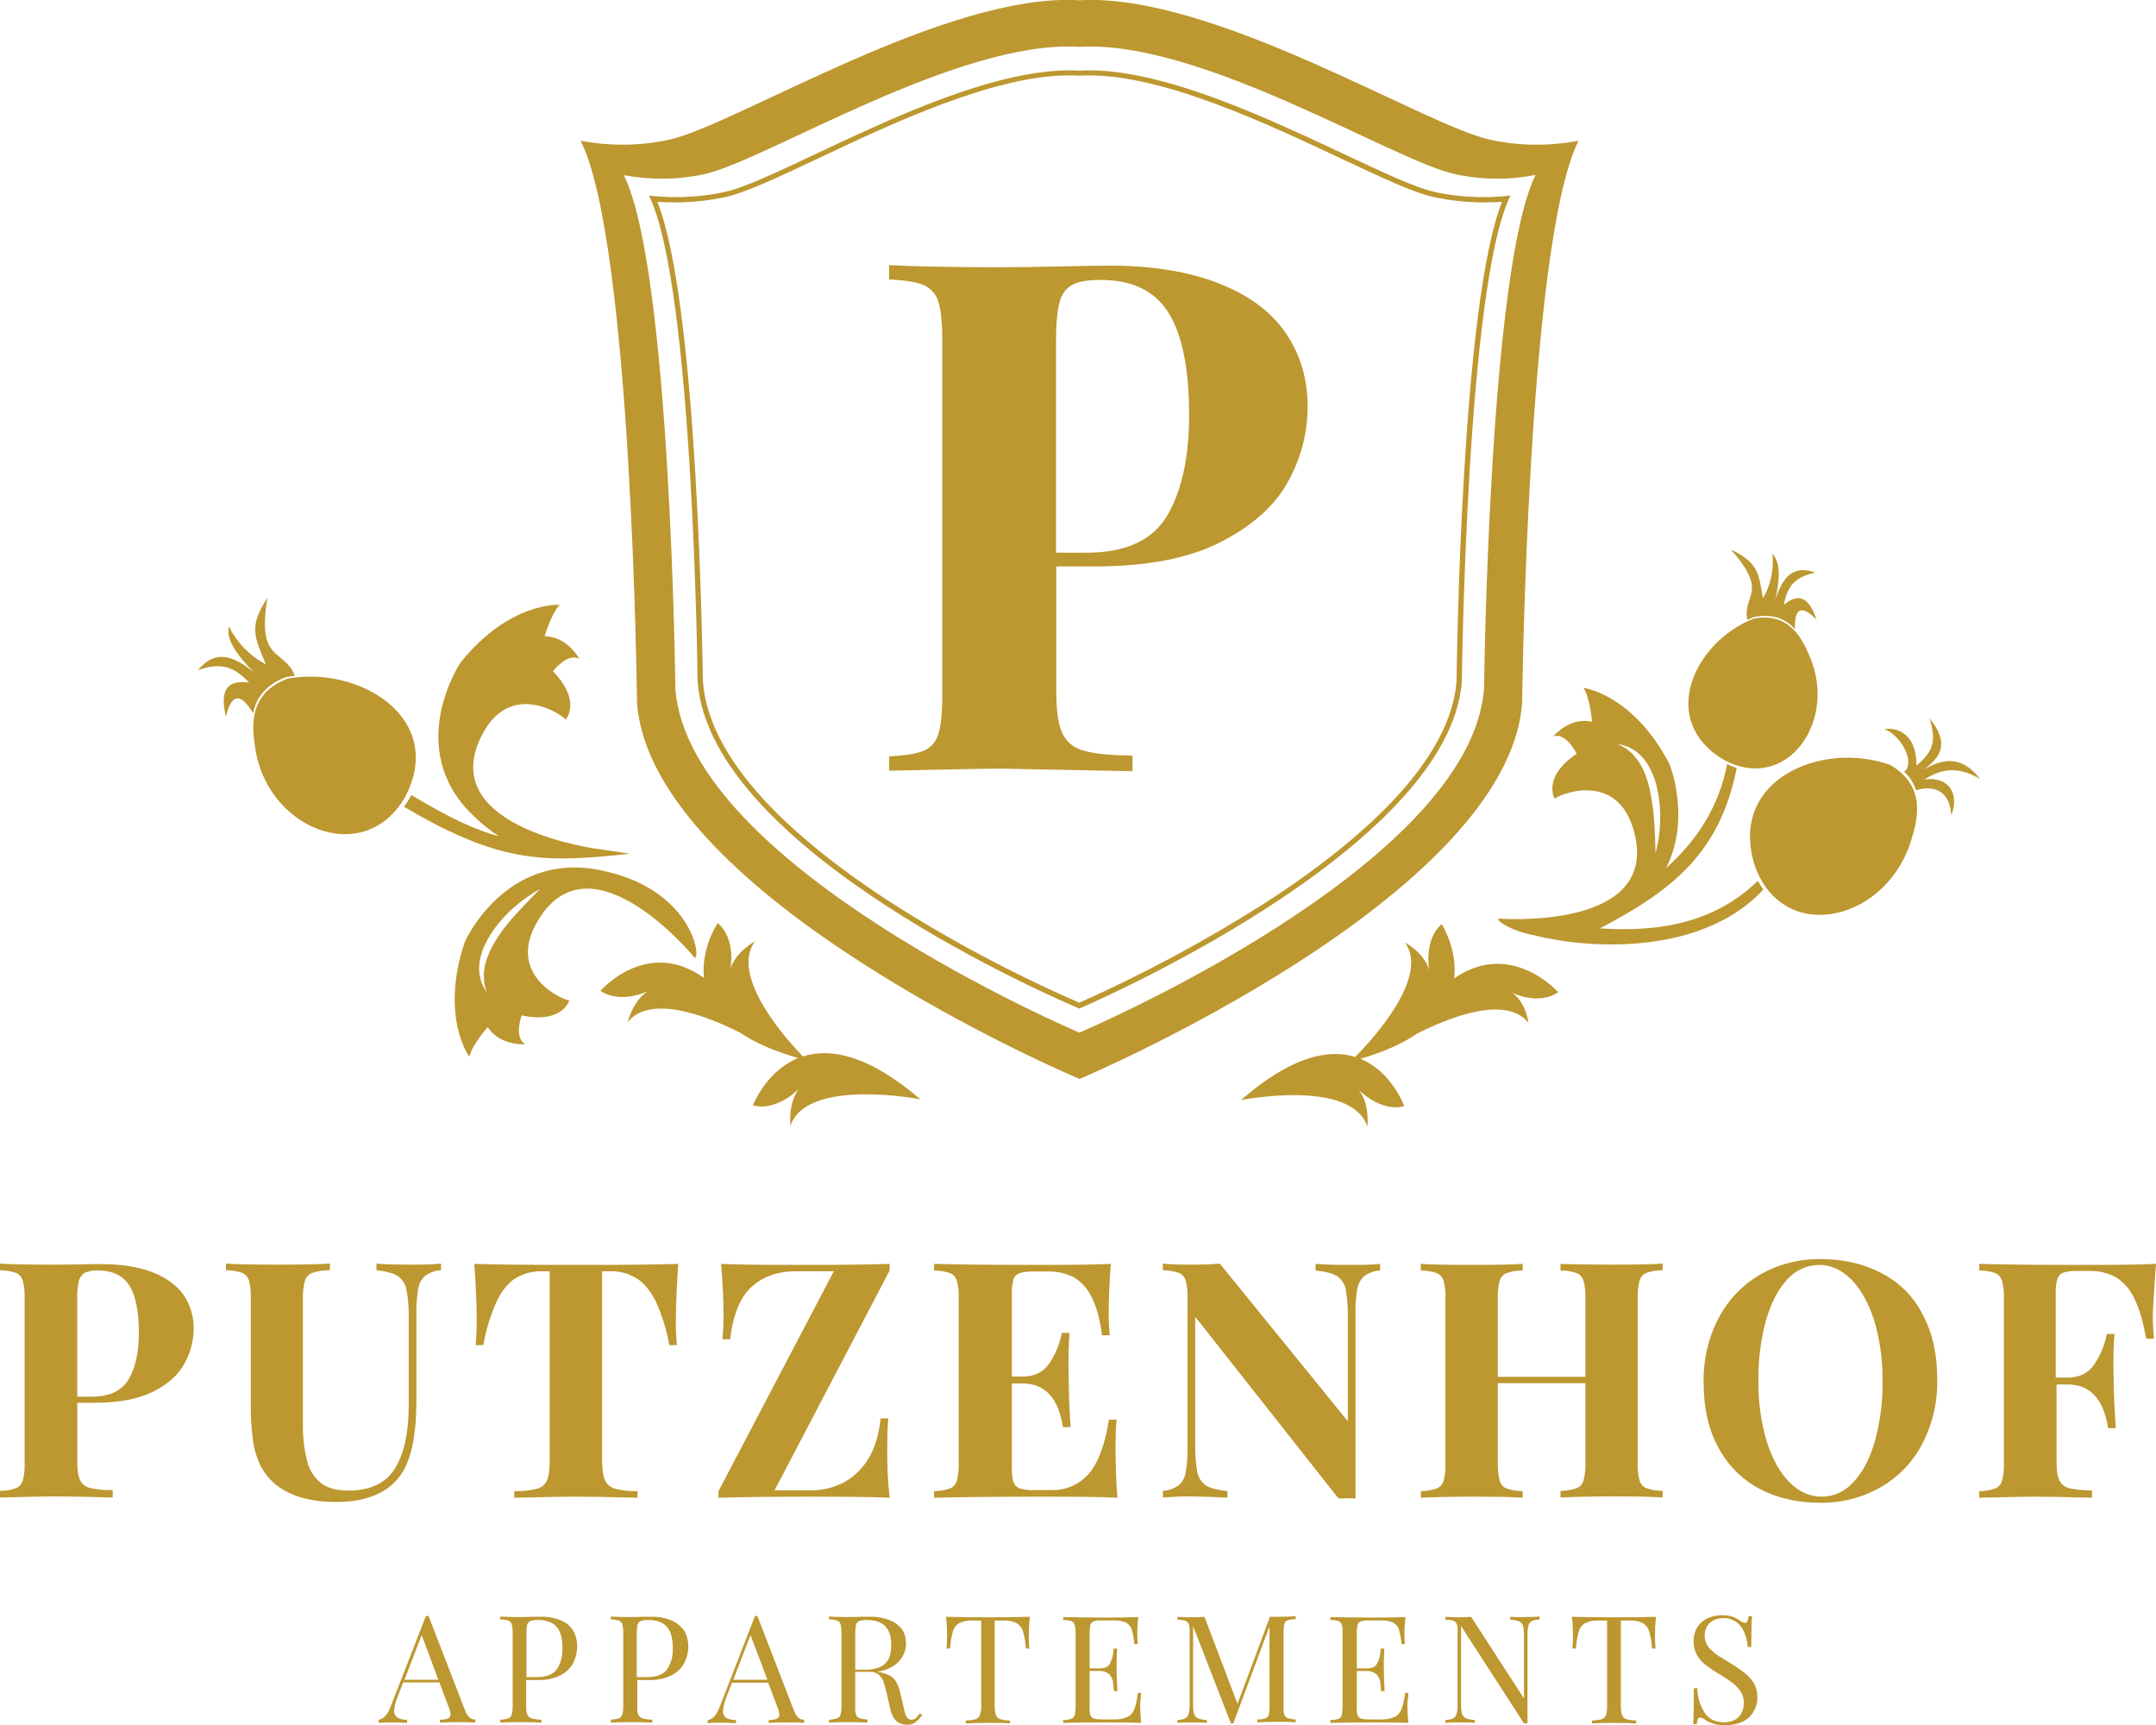 <?xml version="1.0" encoding="UTF-8"?>
<!-- Generator: Adobe Illustrator 24.2.1, SVG Export Plug-In . SVG Version: 6.00 Build 0)  -->
<svg version="1.1" id="Ebene_1" xmlns="http://www.w3.org/2000/svg" xmlns:xlink="http://www.w3.org/1999/xlink" x="0px" y="0px" viewBox="0 0 815 652.1" style="enable-background:new 0 0 815 652.1;" xml:space="preserve">
<style type="text/css">
	.st0{fill:#BD972F;}
</style>
<path class="st0" d="M408.1,407.8c0.1,0,162.1-68.6,167.3-142.3c0,0,2-173.7,21.3-212.3c-11.1,2.1-22.5,2-33.5-0.4  C537.6,47,458.1-2.9,407.9,0.1C357.8-2.9,278.6,47,253,52.8c-11,2.4-22.4,2.5-33.5,0.4c19.4,38.6,21.3,212.3,21.3,212.3  C246,339.2,408,407.9,408.1,407.8z M266.4,65.8c23.4-5.3,95.8-50.9,141.6-48.1c45.8-2.8,118.5,42.9,141.9,48.1  c10.1,2.2,20.5,2.3,30.6,0.3c-17.7,35.3-19.5,194-19.5,194C556.3,327.5,408,390.3,408,390.3s-148-62.8-152.7-130.1  c0,0-1.8-158.8-19.5-194C245.9,68.1,256.3,68,266.4,65.8L266.4,65.8z"/>
<path class="st0" d="M408,381.2c0,0,140.1-59.6,144.6-123.8c0,0,1.7-150,18.4-183.5c-3.3,0.4-6.6,0.6-9.9,0.6c-6.4,0-12.8-0.6-19-2  c-21.5-4.9-86.8-45.9-130.2-45.9c-1.3,0-2.6,0-3.9,0.1c-1.3-0.1-2.6-0.1-3.9-0.1c-43.4,0-108.4,41.1-129.9,45.9  c-6.3,1.4-12.6,2-19,2c-3.3,0-6.6-0.2-9.9-0.6c16.8,33.6,18.4,183.5,18.4,183.5C268.1,321.6,400.9,378.2,408,381.2z M255.1,76.5  c6.6,0,13.1-0.7,19.5-2.1C282,72.7,294,67.1,309,60c28.1-13.3,66.7-31.5,95-31.5c1.3,0,2.6,0,3.8,0.1h0.2c1.2-0.1,2.5-0.1,3.8-0.1  c28.4,0,67,18.2,95.3,31.5c15.1,7.1,27,12.7,34.5,14.4c6.4,1.4,12.9,2.1,19.5,2.1c2.7,0,5-0.1,6.7-0.2  c-15.4,38.6-17.1,174.3-17.2,181.1c-1,14.1-9.1,29.3-23.9,45.1c-12.1,12.8-28.6,26-49.1,39.2C455.3,355.8,432,368.3,408,379  c-25-10.9-49.1-23.7-72-38.4c-19.8-12.9-35.8-25.9-47.4-38.5c-14.2-15.5-21.9-30.5-22.9-44.7c-0.1-6.7-1.8-142.5-17.2-181.1  C250.2,76.4,252.4,76.5,255.1,76.5z"/>
<path class="st0" d="M57.7,480.9c-5.2-2-11.6-3.1-19.1-3.1c-1.6,0-4.4,0-8.5,0.1S22.3,478,19,478c-8.5,0-14.8-0.1-19-0.4v2.5  c2,0,4.1,0.4,6,1c1.3,0.5,2.2,1.6,2.6,2.9c0.6,2.2,0.8,4.5,0.7,6.8v62c0.1,2.3-0.1,4.6-0.7,6.8c-0.4,1.3-1.3,2.4-2.6,2.9  c-1.9,0.7-4,1-6,1v2.5c10.7-0.2,17.3-0.4,19.7-0.4c5,0,12.6,0.1,22.9,0.4v-2.8c-2.9,0.1-5.8-0.2-8.6-0.8c-1.7-0.4-3-1.5-3.8-3.1  c-0.7-1.5-1-4-1-7.3v-21.8h6.6c9.2,0,16.5-1.4,22.1-4.2c5.6-2.8,9.5-6.3,11.8-10.6c2.3-4,3.5-8.6,3.5-13.2c0.1-4.6-1.3-9.1-3.9-12.9  C66.7,485.8,62.9,482.9,57.7,480.9z M48.6,521.4c-2.6,4.3-7.2,6.5-14,6.5h-5.4v-37c-0.1-2.3,0.1-4.5,0.6-6.7  c0.3-1.3,1.1-2.4,2.2-3.1c1.6-0.7,3.3-1,5-0.9c5.5,0,9.5,1.9,11.9,5.7s3.6,9.8,3.6,17.9C52.5,511.1,51.2,517,48.6,521.4L48.6,521.4z  "/>
<path class="st0" d="M152.3,556.2c3.4-5.7,5.1-14.6,5.1-26.5v-33.1c-0.1-3.2,0.2-6.4,0.7-9.6c0.3-1.8,1.2-3.5,2.6-4.8  c1.8-1.2,3.8-2,6-2.1v-2.5c-2.6,0.3-6.2,0.4-10.9,0.4c-5.9,0-10.4-0.1-13.5-0.4v2.5c3.6,0.4,6.2,1.1,7.9,2.1c1.8,1.2,3,3,3.4,5.1  c0.7,3.5,1,7.2,0.9,10.8v33c0,10.3-1.7,18.3-5.2,23.9c-3.4,5.6-9.3,8.4-17.6,8.4c-4.4,0-7.8-0.9-10.3-2.8c-2.7-2.1-4.5-5.1-5.3-8.4  c-1.2-4.7-1.7-9.5-1.6-14.3v-47.1c-0.1-2.3,0.2-4.6,0.8-6.8c0.4-1.4,1.5-2.4,2.8-2.9c2.1-0.7,4.3-1,6.6-1v-2.5  c-4.7,0.3-11.3,0.4-19.9,0.4c-8.6,0-15.1-0.1-19.4-0.4v2.5c2.1,0,4.1,0.3,6.1,1c1.3,0.5,2.2,1.6,2.6,2.9c0.6,2.2,0.8,4.5,0.7,6.8  v39.2c-0.1,4.8,0.2,9.5,0.8,14.2c0.4,3.4,1.4,6.7,2.9,9.8c1.5,2.9,3.5,5.4,6.1,7.4c5.4,4.2,12.9,6.3,22.5,6.3c6.2,0,11.4-1,15.6-3  C146.6,563,150,560,152.3,556.2z"/>
<path class="st0" d="M194.9,483.1c3.1-1.8,6.6-2.7,10.2-2.6h2.7v71.4c0,3.5-0.3,6-1,7.6c-0.7,1.6-2.1,2.8-3.8,3.2  c-2.8,0.7-5.7,1-8.6,0.9v2.5c10-0.2,17.6-0.4,22.9-0.4s13.2,0.1,23.7,0.4v-2.5c-2.9,0.1-5.7-0.2-8.5-0.9c-1.7-0.5-3.1-1.6-3.8-3.2  c-0.7-1.6-1.1-4.1-1.1-7.6v-71.4h2.9c3.6-0.1,7.1,0.8,10.2,2.7c2.8,1.8,5.2,4.7,7.2,8.7c2.4,5.3,4.1,10.8,5.1,16.5h2.9  c-0.3-3.2-0.5-6.3-0.4-9.5c0-5.7,0.3-12.8,0.9-21.2c-7.5,0.3-20.4,0.4-38.5,0.4c-18.1,0-31-0.1-38.6-0.4c0.6,8.5,0.9,15.5,0.9,21.2  c0,3.2-0.1,6.4-0.4,9.5h2.9c1-5.7,2.7-11.3,5.1-16.6C189.7,487.8,192.1,484.9,194.9,483.1z"/>
<path class="st0" d="M335.4,547.1c0-4.6,0.1-8.3,0.4-11h-2.9c-0.7,6.5-2.3,11.7-5,15.8c-2.3,3.7-5.6,6.7-9.5,8.7  c-3.7,1.8-7.7,2.7-11.8,2.7h-13.8l43.5-83.1v-2.5c-7.3,0.3-19.2,0.4-35.6,0.4c-13.3,0-22.6-0.1-28.1-0.4c0.6,7.6,0.9,13.9,0.9,19  c0,3.2-0.1,6.4-0.4,9.5h2.9c1.1-9.3,3.8-15.9,8.1-19.8c4.3-3.9,9.9-5.9,16.8-5.9h14.3l-43.6,83.1v2.5c6.9-0.2,18.1-0.4,33.6-0.4  c14.6,0,24.9,0.1,31.1,0.4C335.6,559.9,335.3,553.5,335.4,547.1z"/>
<path class="st0" d="M421.7,547.1c0-4.3,0.1-7.8,0.4-10.5h-2.9c-1.5,9.6-4.1,16.4-7.7,20.5c-3.6,4.1-8.8,6.3-14.2,6.1h-6.2  c-1.9,0.1-3.8-0.1-5.6-0.6c-1.1-0.4-2-1.3-2.4-2.4c-0.5-1.9-0.7-3.9-0.6-5.8v-31.5h4c8.5,0,13.6,5.5,15.3,16.5h2.9  c-0.5-7.6-0.7-13.5-0.7-17.8l-0.1-6c0-3.7,0.1-7.7,0.4-11.8h-2.9c-0.8,4.2-2.4,8.1-4.8,11.6c-2.3,3.3-5.7,4.9-10.1,4.9h-4v-30.9  c-0.1-2,0.1-3.9,0.6-5.8c0.3-1.1,1.2-2,2.4-2.4c1.8-0.5,3.7-0.7,5.6-0.6h5.1c3.5-0.1,6.9,0.7,9.9,2.3c2.9,1.8,5.2,4.4,6.6,7.5  c1.8,3.5,3.1,8.3,3.9,14.3h2.9c-0.3-2.8-0.4-5.6-0.4-8.5c0-5.4,0.3-11.6,0.8-18.5c-5.2,0.3-13.9,0.4-26.1,0.4  c-18.1,0-31.7-0.1-40.7-0.4v2.5c2,0,4.1,0.3,6,1c1.3,0.5,2.2,1.6,2.6,2.9c0.6,2.2,0.8,4.5,0.7,6.8v62c0.1,2.3-0.1,4.6-0.7,6.8  c-0.4,1.3-1.3,2.4-2.6,2.9c-1.9,0.7-4,1-6,1v2.5c9-0.2,22.6-0.4,40.7-0.4c13.4,0,22.9,0.1,28.6,0.4  C421.9,559.9,421.7,553.5,421.7,547.1z"/>
<path class="st0" d="M464,566.1v-2.5c-3.7-0.4-6.4-1.1-8.1-2.1c-1.7-1.2-2.9-3-3.3-5c-0.6-3.6-0.9-7.2-0.8-10.8v-48l54.2,68.7  c0.8,0,1.9-0.1,3.4-0.1s2.4,0,3,0.1v-69.7c-0.1-3.2,0.1-6.4,0.7-9.6c0.3-1.8,1.2-3.5,2.6-4.8c1.8-1.2,3.8-2,6-2.1v-2.5  c-2.6,0.3-6.2,0.4-10.9,0.4c-5.8,0-10.3-0.1-13.5-0.4v2.5c3.7,0.4,6.4,1.1,8.1,2.1c1.7,1.2,2.9,3,3.3,5c0.6,3.6,0.9,7.2,0.8,10.8  v39.1l-48.4-59.6c-3,0.3-6.6,0.4-10.7,0.4c-4.6,0-8.2-0.1-10.8-0.4v2.5c2,0,4.1,0.4,6,1c1.3,0.5,2.2,1.6,2.6,2.9  c0.6,2.2,0.8,4.5,0.7,6.8v56.2c0.1,3.2-0.2,6.4-0.7,9.6c-0.3,1.8-1.2,3.5-2.6,4.8c-1.8,1.2-3.8,2-6,2.1v2.5  c2.7-0.2,6.3-0.4,10.8-0.4C456.3,565.7,460.8,565.9,464,566.1z"/>
<path class="st0" d="M589.9,477.7v2.5c2.1,0,4.1,0.3,6.1,1c1.3,0.5,2.2,1.6,2.6,2.9c0.6,2.2,0.8,4.5,0.7,6.8v29.5h-33.1v-29.5  c-0.1-2.3,0.1-4.6,0.7-6.8c0.4-1.3,1.3-2.4,2.6-2.9c2-0.7,4-1,6.1-1v-2.5c-4.4,0.3-10.7,0.4-18.8,0.4c-8.9,0-15.5-0.1-19.7-0.4v2.5  c2,0,4.1,0.3,6,1c1.3,0.5,2.2,1.6,2.6,2.9c0.6,2.2,0.8,4.5,0.7,6.8v62c0.1,2.3-0.1,4.6-0.7,6.8c-0.4,1.3-1.3,2.4-2.6,2.9  c-1.9,0.7-4,1-6,1v2.5c4.2-0.2,10.8-0.4,19.7-0.4c8.1,0,14.4,0.1,18.8,0.4v-2.5c-2.1,0-4.1-0.3-6.1-1c-1.3-0.5-2.2-1.6-2.6-2.9  c-0.5-2.2-0.8-4.5-0.7-6.8v-30.1h33.1v30c0.1,2.3-0.1,4.6-0.7,6.8c-0.4,1.3-1.3,2.4-2.6,2.9c-2,0.7-4,1-6.1,1v2.5  c4.6-0.2,11.2-0.4,19.6-0.4s14.8,0.1,19,0.4v-2.5c-2.1,0-4.1-0.3-6.1-1c-1.3-0.5-2.2-1.6-2.6-2.9c-0.6-2.2-0.8-4.5-0.7-6.8v-62  c-0.1-2.3,0.1-4.6,0.7-6.8c0.4-1.3,1.3-2.4,2.6-2.9c2-0.7,4-1,6.1-1v-2.5c-4.2,0.3-10.5,0.4-19,0.4S594.4,477.9,589.9,477.7z"/>
<path class="st0" d="M711.4,481.3c-6.7-3.6-14.4-5.4-23.2-5.4c-8-0.1-16,1.9-22.9,5.9c-6.7,3.9-12.1,9.6-15.7,16.5  c-3.9,7.5-5.8,15.9-5.6,24.4c0,9.4,1.8,17.5,5.5,24.3c3.5,6.6,8.8,12.1,15.4,15.6c6.7,3.6,14.4,5.4,23.2,5.4  c8,0.1,15.9-1.9,22.9-5.9c6.7-3.9,12.2-9.6,15.7-16.5c3.9-7.5,5.8-15.9,5.6-24.4c0-9.4-1.8-17.5-5.5-24.3  C723.5,490.2,718.1,484.8,711.4,481.3z M708.8,544.5c-1.9,6.7-4.6,11.9-8.1,15.6c-3,3.5-7.4,5.6-12.1,5.6c-4.4,0-8.5-1.8-12.1-5.4  s-6.5-8.7-8.6-15.3c-2.2-7.4-3.3-15.1-3.2-22.9c-0.1-7.7,0.8-15.4,2.8-22.8c1.9-6.7,4.6-11.9,8-15.6c3.1-3.5,7.5-5.6,12.2-5.6  c4.4,0,8.4,1.8,12,5.4c3.6,3.6,6.5,8.7,8.7,15.3c2.2,7.4,3.3,15.1,3.2,22.8C711.8,529.4,710.8,537.1,708.8,544.5z"/>
<path class="st0" d="M815,477.7c-5.2,0.3-13.9,0.4-26.1,0.4c-18.1,0-31.7-0.1-40.7-0.4v2.5c2,0,4.1,0.3,6,1c1.3,0.5,2.2,1.6,2.6,2.9  c0.6,2.2,0.8,4.5,0.7,6.8v62c0.1,2.3-0.1,4.6-0.7,6.8c-0.4,1.3-1.3,2.4-2.6,2.9c-1.9,0.7-4,1-6,1v2.5c10.7-0.2,17.3-0.4,19.7-0.4  c5,0,12.6,0.1,22.9,0.4v-2.8c-2.9,0.1-5.8-0.2-8.6-0.8c-1.7-0.4-3-1.5-3.8-3.1c-0.7-1.5-1-4-1-7.3v-28.8h4.3  c8.4,0,13.5,5.5,15.2,16.5h2.9c-0.5-7.5-0.8-13.4-0.8-17.8l-0.1-6c0-3.7,0.1-7.7,0.4-11.8h-2.9c-0.8,4.2-2.4,8.1-4.8,11.6  c-2.3,3.3-5.6,4.9-10.1,4.9h-4.4v-31.5c-0.1-2,0.1-3.9,0.6-5.8c0.4-1.1,1.2-2,2.3-2.4c1.8-0.5,3.7-0.7,5.6-0.6h4.2  c3.5-0.1,7,0.7,10.1,2.4c3,1.9,5.4,4.7,6.9,8c1.9,3.7,3.3,8.8,4.5,15.2h2.9c-0.2-2.4-0.4-5.6-0.4-9.5  C814.1,491.1,814.4,484.8,815,477.7z"/>
<path class="st0" d="M175.8,646.5L162,610.8H161l-13.4,34.4c-1.1,2.9-2.6,4.5-4.5,4.9v1.1c1.1-0.1,2.5-0.2,4.2-0.2  c2.2,0,4.4,0.1,6.6,0.2v-1.2c-1.3,0.1-2.6-0.2-3.7-0.8c-0.8-0.6-1.3-1.6-1.2-2.6c0.1-1.6,0.5-3.2,1.1-4.7l2.3-6h13.7l3.5,9.3  c0.4,0.8,0.6,1.7,0.7,2.7c0.1,0.7-0.3,1.3-0.9,1.6c-1,0.4-2,0.5-3.1,0.5v1.1c1.6-0.1,4-0.2,7.3-0.2c2.5,0,4.5,0.1,6.1,0.2v-1.2  C178,650.1,176.7,648.8,175.8,646.5z M152.9,634.9l6.5-16.9l6.3,16.9L152.9,634.9z"/>
<path class="st0" d="M212.1,612.5c-2.4-1-5-1.5-7.5-1.4c-0.7,0-1.9,0-3.7,0c-1.8,0.1-3.4,0.1-4.9,0.1c-3.1,0-5.4-0.1-6.9-0.2v1.1  c1,0,2,0.1,3,0.4c0.6,0.2,1.1,0.7,1.3,1.3c0.3,1,0.4,2.1,0.4,3.1v28.2c0,1-0.1,2.1-0.4,3.1c-0.2,0.6-0.7,1.1-1.3,1.3  c-1,0.3-2,0.5-3,0.5v1.1c1.6-0.1,4-0.2,7.3-0.2c3.6,0,6.4,0.1,8.3,0.2v-1.1c-1.2,0-2.5-0.2-3.7-0.5c-0.7-0.2-1.3-0.7-1.6-1.3  c-0.4-1-0.5-2-0.5-3.1V635h4.4c3.1,0.1,6.1-0.5,8.8-1.9c2-1.1,3.7-2.7,4.7-4.8c0.9-1.9,1.4-3.9,1.4-6c0-2.1-0.5-4.1-1.5-5.9  C215.7,614.7,214.1,613.3,212.1,612.5z M210.5,630.9c-1.4,2-4,3-7.7,3H199v-16.8c0-1,0.1-2,0.3-3c0.2-0.6,0.6-1.2,1.2-1.4  c0.9-0.3,1.8-0.4,2.7-0.4c1.9-0.1,3.8,0.3,5.5,1.2c1.4,0.8,2.4,2,3,3.5c0.7,1.9,1,4,0.9,6C212.7,625.8,212,628.6,210.5,630.9  L210.5,630.9z"/>
<path class="st0" d="M253.9,612.5c-2.4-1-5-1.5-7.5-1.4c-0.7,0-1.9,0-3.7,0c-1.8,0.1-3.4,0.1-4.9,0.1c-3.1,0-5.4-0.1-6.9-0.2v1.1  c1,0,2,0.1,3,0.4c0.6,0.2,1.1,0.7,1.3,1.3c0.3,1,0.4,2.1,0.4,3.1v28.2c0,1-0.1,2.1-0.4,3.1c-0.2,0.6-0.7,1.1-1.3,1.3  c-1,0.3-2,0.4-3,0.5v1.1c1.6-0.1,4-0.2,7.3-0.2c3.6,0,6.4,0.1,8.4,0.2v-1.1c-1.2,0-2.5-0.2-3.7-0.5c-0.7-0.2-1.3-0.7-1.6-1.3  c-0.4-1-0.5-2-0.4-3.1V635h4.4c3.1,0.1,6.1-0.5,8.8-1.9c2-1.1,3.7-2.7,4.7-4.8c0.9-1.9,1.4-3.9,1.4-6c0-2.1-0.5-4.1-1.5-5.9  C257.4,614.7,255.8,613.3,253.9,612.5z M252.2,630.9c-1.4,2-4,3-7.7,3h-3.8v-16.8c0-1,0.1-2,0.3-3c0.2-0.6,0.6-1.2,1.2-1.4  c0.9-0.3,1.8-0.4,2.7-0.4c1.9-0.1,3.8,0.3,5.5,1.2c1.4,0.8,2.4,2.1,3,3.5c0.7,1.9,1,4,0.9,6C254.5,625.8,253.7,628.6,252.2,630.9z"/>
<path class="st0" d="M300.1,646.5l-13.8-35.7h-0.9L272,645.3c-1.1,2.9-2.6,4.5-4.5,4.9v1.1c1.1-0.1,2.5-0.2,4.2-0.2  c2.2,0,4.4,0.1,6.5,0.2v-1.2c-1.3,0.1-2.6-0.2-3.7-0.8c-0.8-0.6-1.3-1.6-1.2-2.6c0.1-1.6,0.5-3.2,1.1-4.7l2.3-6h13.7l3.5,9.3  c0.4,0.8,0.6,1.7,0.7,2.7c0.1,0.7-0.3,1.3-0.9,1.6c-1,0.4-2,0.5-3.1,0.5v1.1c1.6-0.1,4-0.2,7.3-0.2c2.5,0,4.5,0.1,6.1,0.2v-1.2  C302.3,650.1,301,648.9,300.1,646.5z M277.2,634.9l6.5-16.9l6.4,16.9L277.2,634.9z"/>
<path class="st0" d="M346.1,649.5c-0.4,0.3-1,0.5-1.6,0.5c-0.5,0-0.9-0.2-1.3-0.5c-0.4-0.4-0.7-0.9-0.9-1.5  c-0.3-0.9-0.6-1.8-0.7-2.7l-1.4-5.8c-0.3-1.4-0.8-2.7-1.5-3.9c-0.6-1-1.4-1.8-2.4-2.3c-1.3-0.6-2.7-1.1-4.1-1.3l-0.7-0.1  c2.3-0.3,4.5-1.1,6.5-2.4c1.5-1,2.7-2.4,3.5-4c0.7-1.4,1-2.9,1-4.5c0-1.8-0.5-3.6-1.5-5.1c-1.2-1.6-2.8-2.8-4.6-3.5  c-2.4-0.9-4.9-1.4-7.5-1.3c-0.7,0-1.9,0-3.7,0c-1.8,0.1-3.4,0.1-4.9,0.1c-3,0-5.3-0.1-6.9-0.2v1.1c1,0,2,0.1,3,0.4  c0.6,0.2,1.1,0.7,1.3,1.3c0.3,1,0.4,2.1,0.4,3.1v28.2c0,1-0.1,2.1-0.4,3.1c-0.2,0.6-0.7,1.1-1.3,1.3c-1,0.3-2,0.5-3,0.5v1.1  c1.6-0.1,4-0.2,7.3-0.2c3.1,0,5.5,0.1,7.2,0.2v-1.2c-1,0-2-0.2-3-0.5c-0.6-0.2-1.1-0.7-1.3-1.3c-0.3-1-0.4-2.1-0.3-3.1v-13.1h5.4  c1.2-0.1,2.4,0.3,3.4,1c0.8,0.7,1.4,1.6,1.8,2.5c0.5,1.5,0.9,3,1.3,4.6l1.3,5.7c0.3,1.8,1.1,3.5,2.3,4.8c1.1,0.9,2.4,1.4,3.8,1.4  c1.2,0.1,2.4-0.2,3.4-0.9c1-0.8,1.9-1.7,2.6-2.8l-0.9-0.6C347.1,648.4,346.6,649,346.1,649.5z M327.1,631.1h-3.8v-14  c0-1,0.1-2,0.3-3c0.2-0.6,0.6-1.2,1.2-1.4c0.9-0.3,1.8-0.4,2.7-0.4c3.3,0,5.7,0.8,7.2,2.4s2.2,3.9,2.2,7c0,1.7-0.2,3.4-0.8,4.9  c-0.6,1.4-1.7,2.6-3,3.3C331.2,630.7,329.2,631.2,327.1,631.1L327.1,631.1z"/>
<path class="st0" d="M373.6,611.3c-7.5,0-12.9-0.1-16-0.2c0.3,2.4,0.4,4.8,0.4,7.3c0,1.9-0.1,3.5-0.2,4.7h1.3  c0.2-2.2,0.5-4.4,1.1-6.5c0.4-1.3,1.2-2.4,2.4-3.1c1.6-0.8,3.4-1.1,5.2-1h3.1v32.3c0.1,1.2-0.1,2.3-0.5,3.5  c-0.3,0.7-0.9,1.3-1.6,1.5c-1.2,0.3-2.4,0.5-3.7,0.5v1.1c1.8-0.1,4.6-0.2,8.4-0.2c3.6,0,6.4,0,8.3,0.2v-1.1c-1.2,0-2.5-0.2-3.7-0.5  c-0.7-0.2-1.3-0.8-1.6-1.5c-0.4-1.1-0.5-2.3-0.5-3.5v-32.3h3.1c1.8-0.1,3.6,0.2,5.2,1c1.2,0.7,2,1.8,2.4,3.1c0.6,2.1,1,4.3,1.1,6.5  h1.3c-0.1-1.2-0.2-2.8-0.2-4.7c0-2.1,0.1-4.6,0.4-7.3C386.4,611.2,381.1,611.3,373.6,611.3z"/>
<path class="st0" d="M431.4,639.9h-1.3c-0.2,2.1-0.6,4.1-1.3,6.1c-0.5,1.3-1.4,2.4-2.7,3c-1.7,0.7-3.5,1-5.4,0.9h-4.2  c-1,0-2-0.1-3-0.3c-0.6-0.2-1.1-0.7-1.3-1.3c-0.3-1-0.4-2-0.3-3.1v-13.6h3.8c1.3-0.1,2.6,0.4,3.6,1.2c0.9,1,1.5,2.2,1.5,3.6  c0.2,1.6,0.3,2.5,0.3,2.8h1.3c-0.2-3.5-0.3-6.1-0.3-8.1v-2.7c0-1.7,0.1-3.5,0.2-5.3h-1.3c0,0.3-0.2,1.1-0.3,2.3  c-0.2,1.2-0.6,2.4-1.2,3.5c-0.6,1.1-1.9,1.7-3.8,1.7h-3.8v-13.4c-0.1-1,0.1-2.1,0.3-3.1c0.2-0.6,0.7-1.1,1.3-1.3c1-0.3,2-0.4,3-0.3  h4.7c1.5-0.1,3.1,0.2,4.5,0.8c1,0.6,1.8,1.5,2.1,2.6c0.5,1.8,0.9,3.6,1,5.5h1.3c-0.1-1.2-0.2-2.3-0.2-3.5c0-2.2,0.1-4.5,0.4-6.7  c-2.3,0.1-6.3,0.2-11.9,0.2c-7.3,0-12.8-0.1-16.5-0.2v1.1c1,0,2,0.1,3,0.4c0.6,0.2,1.1,0.7,1.3,1.3c0.3,1,0.4,2.1,0.4,3.1v28.2  c0,1-0.1,2.1-0.4,3.1c-0.2,0.6-0.7,1.1-1.3,1.3c-1,0.3-2,0.5-3,0.4v1.1c3.7-0.1,9.2-0.2,16.5-0.2c6.1,0,10.4,0.1,13,0.2  c-0.3-2.7-0.4-5.1-0.4-7.3C431.2,642.7,431.2,641.3,431.4,639.9z"/>
<path class="st0" d="M480,611.3L467.8,644l-12.5-32.9c-1.2,0.1-2.9,0.2-4.9,0.2c-2.3,0-4-0.1-5.3-0.2v1.1c1,0,2,0.1,3,0.4  c0.6,0.2,1.1,0.7,1.3,1.3c0.3,1,0.4,2.1,0.3,3.1v27.6c0,1.1-0.1,2.2-0.4,3.3c-0.2,0.7-0.7,1.3-1.3,1.6c-0.9,0.4-1.9,0.6-2.9,0.6v1.1  c1.3-0.1,3-0.2,5.3-0.2c2.5,0,4.5,0.1,5.8,0.2v-1.1c-1.1,0-2.2-0.2-3.3-0.6c-0.7-0.3-1.2-0.9-1.5-1.6c-0.3-1.1-0.4-2.2-0.4-3.3v-30  l14.3,36.8h0.9l13.7-36.7v30.4c0,1-0.1,2.1-0.3,3.1c-0.2,0.6-0.7,1.1-1.3,1.3c-1,0.3-2,0.5-3,0.4v1.1c1.6-0.1,4-0.2,7.3-0.2  c3,0,5.4,0,7.2,0.2v-1.1c-1,0-2-0.2-3-0.5c-0.6-0.2-1.1-0.7-1.3-1.3c-0.3-1-0.4-2.1-0.3-3.1v-28.2c0-1,0.1-2.1,0.3-3.1  c0.2-0.6,0.7-1.1,1.3-1.3c1-0.3,2-0.4,3-0.4v-1.1c-1.8,0.1-4.2,0.2-7.2,0.2H480z"/>
<path class="st0" d="M532.4,639.9h-1.3c-0.2,2.1-0.6,4.1-1.3,6.1c-0.5,1.3-1.4,2.4-2.7,3c-1.7,0.7-3.5,1-5.4,0.9h-4.2  c-1,0-2-0.1-3-0.3c-0.6-0.2-1.1-0.7-1.3-1.3c-0.3-1-0.4-2-0.3-3.1v-13.6h3.8c1.3-0.1,2.6,0.4,3.6,1.2c0.9,1,1.5,2.2,1.5,3.6  c0.2,1.6,0.3,2.5,0.3,2.8h1.3c-0.2-3.5-0.3-6.2-0.3-8.1v-2.7c0-1.7,0.1-3.5,0.2-5.3h-1.3c-0.1,0.3-0.2,1.1-0.3,2.3  c-0.2,1.2-0.6,2.4-1.2,3.5c-0.6,1.1-1.9,1.7-3.8,1.7h-3.8v-13.4c-0.1-1,0.1-2.1,0.3-3.1c0.2-0.6,0.7-1.1,1.3-1.3c1-0.3,2-0.4,3-0.3  h4.7c1.5-0.1,3.1,0.2,4.5,0.8c1,0.6,1.8,1.5,2.1,2.6c0.5,1.8,0.9,3.6,1,5.5h1.3c-0.1-1.2-0.2-2.3-0.2-3.5c0-2.2,0.1-4.5,0.4-6.7  c-2.3,0.1-6.3,0.2-11.9,0.2c-7.3,0-12.8-0.1-16.5-0.2v1.1c1,0,2,0.1,3,0.4c0.6,0.2,1.1,0.7,1.3,1.3c0.3,1,0.4,2.1,0.3,3.1v28.2  c0,1-0.1,2.1-0.3,3.1c-0.2,0.6-0.7,1.1-1.3,1.3c-1,0.3-2,0.4-3,0.4v1.1c3.7-0.1,9.2-0.2,16.5-0.2c6.1,0,10.4,0.1,13,0.2  c-0.3-2.7-0.4-5.1-0.4-7.3C532.2,642.7,532.3,641.3,532.4,639.9z"/>
<path class="st0" d="M570.9,611.1v1.1c1.1,0,2.3,0.2,3.3,0.6c0.7,0.3,1.2,0.9,1.5,1.6c0.3,1.1,0.4,2.2,0.4,3.3V642l-20-30.9  c-1.3,0.1-2.7,0.2-4.4,0.2c-2.3,0-4-0.1-5.3-0.2v1.1c1,0,2,0.1,3,0.4c0.6,0.2,1.1,0.7,1.3,1.3c0.3,1,0.4,2.1,0.3,3.1v27.6  c0,1.1-0.1,2.2-0.4,3.3c-0.2,0.7-0.7,1.3-1.3,1.6c-0.9,0.4-1.9,0.6-2.9,0.6v1.1c1.3-0.1,3-0.2,5.3-0.2c2.5,0,4.4,0,5.8,0.2v-1.1  c-1.1,0-2.2-0.2-3.3-0.6c-0.7-0.3-1.2-0.9-1.5-1.6c-0.3-1.1-0.4-2.2-0.4-3.3v-30l23.8,36.8h1.3v-33.8c0-1.1,0.1-2.2,0.4-3.3  c0.2-0.7,0.7-1.3,1.3-1.6c0.9-0.4,1.9-0.6,2.9-0.6v-1.1c-1.3,0.1-3,0.2-5.3,0.2C574.1,611.3,572.2,611.2,570.9,611.1z"/>
<path class="st0" d="M610.2,611.3c-7.5,0-12.9-0.1-16-0.2c0.3,2.4,0.4,4.8,0.4,7.3c0,1.9-0.1,3.5-0.2,4.7h1.3  c0.2-2.2,0.5-4.4,1.1-6.5c0.4-1.3,1.2-2.4,2.4-3.1c1.6-0.8,3.4-1.1,5.2-1h3.1v32.3c0.1,1.2-0.1,2.3-0.4,3.5  c-0.3,0.7-0.9,1.3-1.6,1.5c-1.2,0.3-2.4,0.5-3.7,0.5v1.1c1.8-0.1,4.6-0.2,8.4-0.2c3.6,0,6.3,0.1,8.3,0.2v-1.1  c-1.2,0-2.5-0.2-3.7-0.5c-0.7-0.2-1.3-0.8-1.6-1.5c-0.4-1.1-0.5-2.3-0.5-3.5v-32.3h3.1c1.8-0.1,3.6,0.2,5.2,1c1.2,0.7,2,1.8,2.4,3.1  c0.6,2.1,1,4.3,1.1,6.5h1.3c-0.1-1.2-0.2-2.8-0.2-4.7c0-2.1,0.1-4.6,0.4-7.3C623,611.2,617.6,611.3,610.2,611.3z"/>
<path class="st0" d="M659.6,632.4c-1.8-1.4-3.7-2.7-5.7-3.9l-3.3-2c-1.6-0.9-3-2.1-4.3-3.4c-1.3-1.3-1.9-3.1-1.9-5  c0-1.2,0.3-2.4,0.9-3.4c0.6-1,1.5-1.8,2.5-2.3c1.1-0.6,2.3-0.8,3.6-0.8c1.8-0.1,3.6,0.5,5,1.5c1.3,1,2.4,2.4,3,4  c0.7,1.7,1.1,3.5,1.3,5.4h1.3c0-5.5,0.1-9.4,0.3-11.6H661c-0.1,0.7-0.2,1.3-0.5,1.9c-0.1,0.3-0.4,0.6-0.8,0.6  c-0.7-0.1-1.4-0.4-1.9-0.8c-0.7-0.4-1.3-0.8-1.8-1.1c-0.7-0.3-1.4-0.6-2.1-0.7c-1-0.2-2-0.3-3-0.3c-1.8,0-3.7,0.4-5.3,1.1  c-1.6,0.7-3,1.9-3.9,3.3c-1,1.6-1.5,3.5-1.5,5.4c0,1.8,0.4,3.7,1.3,5.3c0.9,1.5,2,2.8,3.4,3.8c1.7,1.3,3.5,2.5,5.4,3.6  c1.7,1,3.3,2.1,4.9,3.3c1.1,0.9,2.1,2,2.9,3.2c0.7,1.2,1.1,2.5,1.1,3.9c0.1,1.5-0.3,3-1,4.3c-0.6,1.1-1.6,2-2.7,2.5  c-1.1,0.5-2.4,0.8-3.6,0.8c-3.4,0-5.9-1.2-7.5-3.6c-1.8-2.8-2.7-6-2.8-9.3h-1.3c0,7-0.1,11.5-0.2,13.6h1.3c0.1-0.7,0.2-1.3,0.4-1.9  c0.1-0.3,0.4-0.6,0.8-0.6c0.7,0.1,1.4,0.4,1.9,0.8c2.3,1.5,5,2.2,7.8,2.1c2.1,0,4.2-0.4,6.1-1.2c1.8-0.8,3.3-2,4.3-3.7  c1.1-1.8,1.7-3.8,1.6-5.9c0-1.8-0.4-3.5-1.3-5.1C662.1,634.8,661,633.5,659.6,632.4z"/>
<path class="st0" d="M727.5,294.6c7.5-4.8,13.6-4.4,21-0.2c-6.2-7.9-12.8-8.6-21.5-3.4c8.3-5.7,8.9-11.5,2.4-19.5  c2.4,8.1,1.9,12.3-5,17.9c0.3-7.7-3.4-14.7-12.1-13.9c6.8,2.8,11.7,13,7.5,16.2c2.1,1.9,3.6,4.3,4.5,7c6.6-2,12.8,0,13.3,9.5  C740.8,300.1,736.8,293.4,727.5,294.6z"/>
<path class="st0" d="M660.5,234.3c0.9-0.4,1.7-0.8,2.6-1.1c7-1.3,11.9,0.6,15.4,4.6c-0.2-8.4,2.7-9.1,8.2-3.6  c-2.3-6.8-5.8-11.1-12.4-5.6c1.5-7.7,4.6-10.5,11.9-12.2c-9-3.2-12.5,2.5-15.1,10.3c1.5-6.8,2.3-13.8-1.1-17.4  c0.6,5.9-0.6,11.8-3.6,16.9c-1.6-9.9-1.9-13.5-12.1-18.5C668.8,224.2,658.7,224.4,660.5,234.3z"/>
<path class="st0" d="M651.5,287.1c24,13.2,44-15.2,32-40.3c-3.8-9-9.6-15-20.5-13C640.5,242.5,626.5,272.2,651.5,287.1z"/>
<path class="st0" d="M663.5,327.7c11.3,30.1,50.7,20.1,59.3-11.3c3.5-11,2.9-20.7-8.3-27.3C687.9,279.7,652.8,295.3,663.5,327.7z"/>
<path class="st0" d="M95.7,269.6c1.1-5.9,4.8-10.8,12.5-13.7c1.1-0.2,2.2-0.3,3.3-0.5c-4.4-10.6-14.5-4.8-10.4-29.5  c-7.1,11-5,14.6-0.6,25.2c-6.1-3.2-10.9-8.2-14-14.3c-1.2,5.5,4,11.8,9.7,17.5c-7.4-6-14.4-9.4-21.4-1c8.3-2.8,13.1-1.9,19.4,4.7  c-9.9-1.4-10.7,4.9-8.8,12.9C87.4,262.4,90.8,261.4,95.7,269.6z"/>
<path class="st0" d="M96.3,281.4c3.6,31.5,41.1,47.1,56.8,19.9c15.6-29.4-16.7-49.8-44.4-44.8C96.6,261.1,94.5,270.4,96.3,281.4z"/>
<path class="st0" d="M298.8,425.5c6.2-18.3,49.1-10,49.1-10c-20-17.2-34.4-19.4-44.4-16.2c-6-6.2-27.8-30.3-18.1-43.5  c0,0-7.6,4.1-9.3,10.6c0,0,2.3-11.5-4.8-17.5c0,0-6.4,9.5-5.2,20.7c-21.6-15.4-39.1,4.9-39.1,4.9c7.6,5.2,18.1,0.1,18.1,0.1  c-5.8,3.3-7.8,11.7-7.8,11.7c8.9-11.1,31.8-1.4,42.6,4.1c5.3,3.6,12.4,6.8,21.8,9.5c-12.2,5-17.1,17.9-17.1,17.9  c9.1,2.4,17.5-6.3,17.5-6.3C297.8,416.7,298.8,425.5,298.8,425.5z"/>
<path class="st0" d="M188.6,316.1c-8.6-2.3-18.3-6.7-33.1-15.6c-0.3,0.4-0.4,0.8-0.7,1.3c-0.6,1.1-1.3,2.1-2.1,3.1  c37,22,54,21.1,85.4,17.8c-3.5-0.6-7.5-1.1-11.4-1.7l0,0c0,0-61.3-7.6-45.1-42c10.9-23.2,31.8-8.2,32.2-7c0,0,6.3-6.9-4.8-18.3  c0,0,5.5-7.1,10-4.7c0,0-4.6-8.5-13.1-8.5c0,0,2.3-8.3,5.7-11.9c0,0-18.8-1.4-37.5,21.8c0,0-21.5,32,4.3,57.4  C181.5,310.9,184.9,313.7,188.6,316.1z"/>
<path class="st0" d="M262.6,362c2.5,0.6-0.6-26.3-36.2-33.2s-50.7,27.2-50.7,27.2c-9.5,28.3,1.7,43.4,1.7,43.4  c1.2-4.8,7-11.2,7-11.2c4.5,7.2,14.2,6.5,14.2,6.5c-4.5-2.5-1.4-10.9-1.4-10.9c15.5,3.3,18-5.7,18-5.7c-1.3,0.3-25.1-9.2-11.4-30.9  C224.1,314.9,262.6,362,262.6,362z M198.9,341.4c-1.5,1.6-3.3,3.5-5.1,5.5c-1.9,2.1-3.6,4.4-5.2,6.7c-1.6,2.3-2.9,4.7-4,7.3  c-0.5,1.2-0.9,2.4-1.2,3.6c-0.3,1.2-0.3,2.3-0.5,3.4c0,1.1,0.1,2,0.1,2.9c0,0.8,0.2,1.5,0.4,2.2c0.3,1.2,0.5,2,0.5,2s-0.4-0.6-1-1.8  c-0.4-0.7-0.7-1.4-1-2.2c-0.3-1-0.5-2-0.7-3.1c-0.1-1.3-0.1-2.5,0-3.8c0.4-2.9,1.3-5.6,2.7-8.2c0.7-1.4,1.5-2.7,2.3-3.9  c1.7-2.4,3.6-4.7,5.7-6.8c1.8-1.8,3.8-3.5,5.8-5c2-1.5,4.1-2.9,6.3-4.1C204.1,336.2,201.9,338.2,198.9,341.4L198.9,341.4z"/>
<path class="st0" d="M589,375c0,0-17.8-20.1-39.3-5.2c1.3-11.1-4.7-20.5-4.7-20.5c-7,6-4.7,17.5-4.7,17.5  c-1.7-6.5-9.2-10.6-9.2-10.6c9.5,13.1-12.5,36.9-18.8,43.3c-9.7-3-23.7-0.7-43.2,16.3c0,0,41.6-8.3,47.8,10c0,0,1-8.8-3.4-14  c0,0,8.3,8.7,17.3,6.3c0,0-4.6-13.1-16.6-17.9c9.3-2.7,16.4-6,21.6-9.6c10.9-5.5,33.3-14.9,42-4c0,0-1-8.4-6.8-11.7  C571,375.1,581.5,380.3,589,375z"/>
<path class="st0" d="M428.1,291.5v-5.9c-8.4-0.1-14.6-0.7-18.5-1.9c-3.6-0.9-6.6-3.3-8.1-6.7c-1.5-3.3-2.2-8.5-2.2-15.8v-47.1h14.2  c19.8,0,35.7-3,47.7-9.1s20.6-13.7,25.6-22.8c4.9-8.7,7.5-18.5,7.5-28.5c0-10.6-2.8-19.9-8.4-28s-14-14.2-25.2-18.6  c-11.2-4.4-25-6.7-41.3-6.7c-3.4,0-9.5,0.1-18.3,0.3c-8.8,0.2-16.8,0.3-24,0.3c-18.3,0-31.9-0.3-41-0.8v5.4c6,0.3,10.3,1,13,2.1  c2.7,1.2,4.8,3.5,5.6,6.3c1,3.1,1.5,8,1.5,14.8v133.9c0,6.8-0.5,11.7-1.5,14.8c-0.8,2.8-2.9,5.2-5.6,6.3c-2.7,1.1-7.1,1.8-13,2.1  v5.4c23.2-0.5,37.4-0.8,42.6-0.8C389.5,290.8,406,291,428.1,291.5z M399.2,129c0-6.5,0.4-11.4,1.3-14.6c0.8-3.2,2.4-5.4,4.8-6.7  c2.3-1.3,5.9-1.9,10.7-1.9c12,0,20.5,4.1,25.7,12.4c5.2,8.3,7.8,21.2,7.8,38.7c0,16-2.8,28.7-8.3,38s-15.7,14-30.4,14h-11.6  L399.2,129z"/>
<path class="st0" d="M587.2,278.3c4.9-1.5,8.8,6.6,8.8,6.6c-13.2,8.9-8.3,17-8.3,17c0.6-1.1,24.1-11.7,30.2,13.2  c9.1,36.9-51.4,32.1-51.4,32.1c-1.1,0.7,4.5,4.6,13.4,6.3c23.4,5.9,64.6,6.7,86.7-17.3c-0.8-1-1.5-2.1-2.1-3.3  c-16.3,15.9-37.2,19.5-59.7,18c27.2-14.3,45.3-28.3,51.7-60.6c-1.2-0.4-2.4-0.9-3.6-1.5c-3.2,16.3-11.5,29-23.1,39.3  c9.6-18.9,1.3-39.3,1.3-39.3c-13.8-26.5-32.5-28.8-32.5-28.8c2.6,4.2,3.2,12.8,3.2,12.8C593.4,270.8,587.2,278.3,587.2,278.3z   M613.6,281.7c0.8,0.2,1.5,0.5,2.3,0.8c0.9,0.5,1.8,1,2.7,1.6c1,0.8,1.9,1.7,2.7,2.6c0.9,1.1,1.6,2.3,2.3,3.5  c0.7,1.3,1.3,2.7,1.8,4.1c0.5,1.4,0.9,2.9,1.2,4.4c0.6,2.9,0.9,5.9,1,8.9c0,2.6-0.1,5.1-0.4,7.7c-0.3,2.5-0.8,4.9-1.4,7.4  c0,0,0-3-0.2-7.4c-0.1-2.2-0.3-4.8-0.5-7.5c-0.3-2.8-0.7-5.6-1.3-8.4c-0.2-1.4-0.6-2.8-1-4.1c-0.7-2.5-1.8-5-3.2-7.2  c-0.7-1-1.4-1.8-2.1-2.7s-1.5-1.3-2.2-2c-0.6-0.5-1.2-0.9-1.9-1.2c-1.1-0.6-1.8-1-1.8-1S612.3,281.3,613.6,281.7z"/>
</svg>